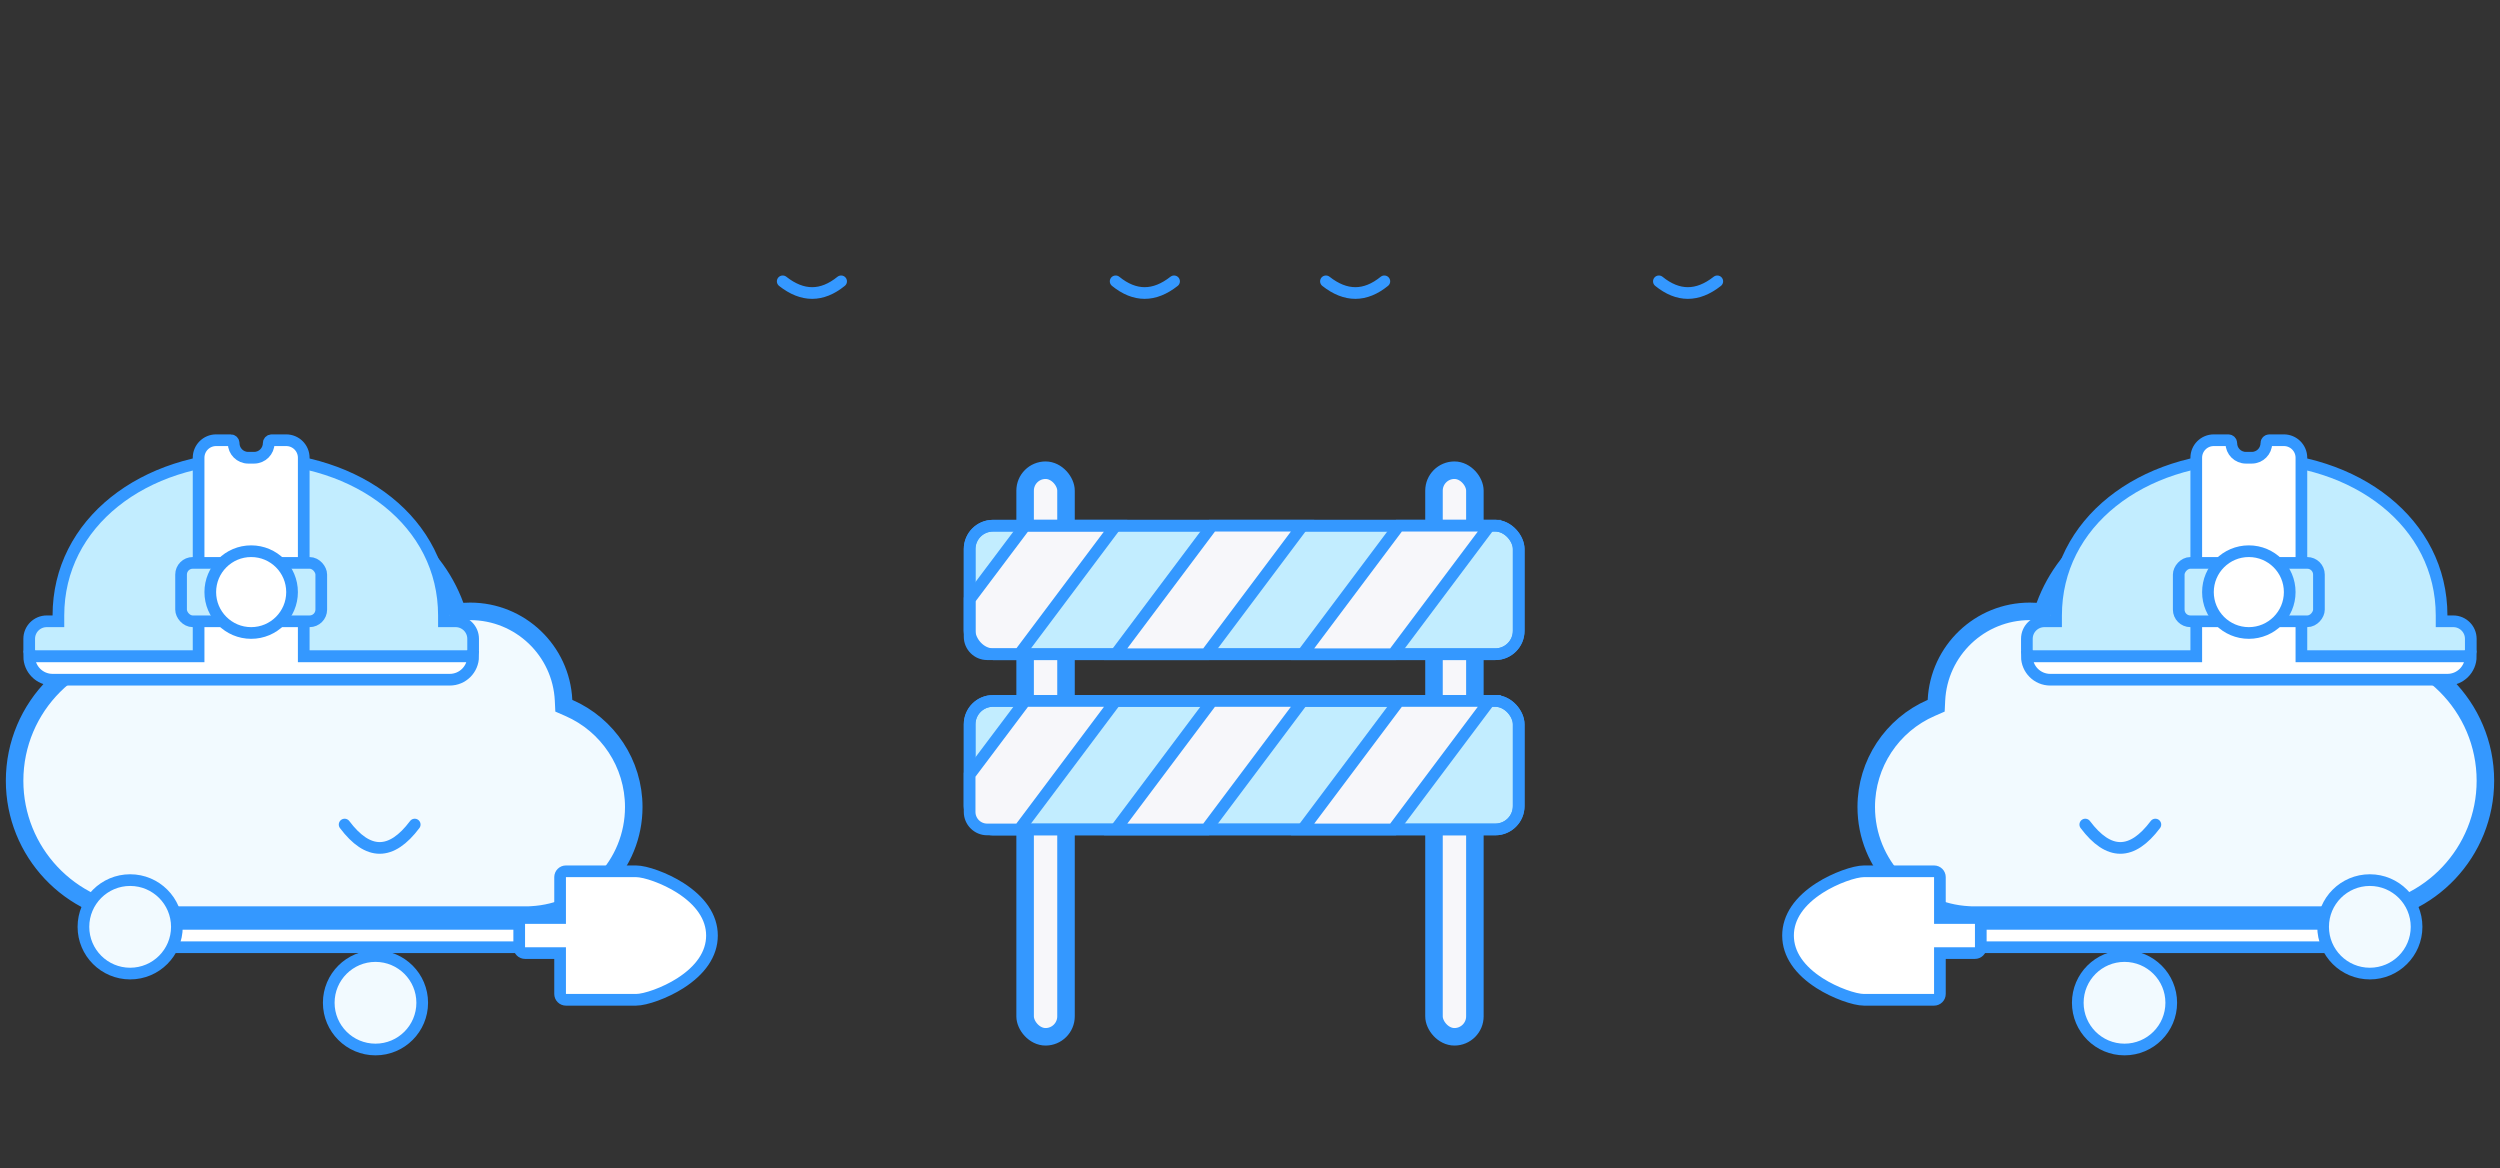 <svg viewBox="0 0 428 200" version="1.1" xmlns="http://www.w3.org/2000/svg" xmlns:xlink="http://www.w3.org/1999/xlink" id="el_XCOh5EtRq"><rect x="0" y="0" width="428" height="200" fill="#333333" stroke="none"/><style>@-webkit-keyframes kf_el_N9G30LpAiVS_an_LyGhxsYTc{0%{-webkit-transform: translate(1px, 1px) translate(-1px, -1px) translate(0px, 0px);transform: translate(1px, 1px) translate(-1px, -1px) translate(0px, 0px);}17.65%{-webkit-transform: translate(1px, 1px) translate(-1px, -1px) translate(5px, 5px);transform: translate(1px, 1px) translate(-1px, -1px) translate(5px, 5px);}35.29%{-webkit-transform: translate(1px, 1px) translate(-1px, -1px) translate(0px, 0px);transform: translate(1px, 1px) translate(-1px, -1px) translate(0px, 0px);}52.94%{-webkit-transform: translate(1px, 1px) translate(-1px, -1px) translate(5px, 5px);transform: translate(1px, 1px) translate(-1px, -1px) translate(5px, 5px);}70.59%{-webkit-transform: translate(1px, 1px) translate(-1px, -1px) translate(0px, 0px);transform: translate(1px, 1px) translate(-1px, -1px) translate(0px, 0px);}88.24%{-webkit-transform: translate(1px, 1px) translate(-1px, -1px) translate(5px, 5px);transform: translate(1px, 1px) translate(-1px, -1px) translate(5px, 5px);}100%{-webkit-transform: translate(1px, 1px) translate(-1px, -1px) translate(0px, 0px);transform: translate(1px, 1px) translate(-1px, -1px) translate(0px, 0px);}}@keyframes kf_el_N9G30LpAiVS_an_LyGhxsYTc{0%{-webkit-transform: translate(1px, 1px) translate(-1px, -1px) translate(0px, 0px);transform: translate(1px, 1px) translate(-1px, -1px) translate(0px, 0px);}17.65%{-webkit-transform: translate(1px, 1px) translate(-1px, -1px) translate(5px, 5px);transform: translate(1px, 1px) translate(-1px, -1px) translate(5px, 5px);}35.29%{-webkit-transform: translate(1px, 1px) translate(-1px, -1px) translate(0px, 0px);transform: translate(1px, 1px) translate(-1px, -1px) translate(0px, 0px);}52.94%{-webkit-transform: translate(1px, 1px) translate(-1px, -1px) translate(5px, 5px);transform: translate(1px, 1px) translate(-1px, -1px) translate(5px, 5px);}70.59%{-webkit-transform: translate(1px, 1px) translate(-1px, -1px) translate(0px, 0px);transform: translate(1px, 1px) translate(-1px, -1px) translate(0px, 0px);}88.24%{-webkit-transform: translate(1px, 1px) translate(-1px, -1px) translate(5px, 5px);transform: translate(1px, 1px) translate(-1px, -1px) translate(5px, 5px);}100%{-webkit-transform: translate(1px, 1px) translate(-1px, -1px) translate(0px, 0px);transform: translate(1px, 1px) translate(-1px, -1px) translate(0px, 0px);}}@-webkit-keyframes kf_el_ctRMXgZXPgq_an_Vkvoyp-8U{0%{-webkit-transform: translate(1.5px, 1.5px) translate(-1.5px, -1.5px) translate(0px, 0px);transform: translate(1.5px, 1.5px) translate(-1.5px, -1.5px) translate(0px, 0px);}17.65%{-webkit-transform: translate(1.5px, 1.5px) translate(-1.5px, -1.5px) translate(5px, 5px);transform: translate(1.5px, 1.5px) translate(-1.5px, -1.5px) translate(5px, 5px);}35.29%{-webkit-transform: translate(1.5px, 1.5px) translate(-1.5px, -1.5px) translate(0px, 0px);transform: translate(1.5px, 1.5px) translate(-1.5px, -1.5px) translate(0px, 0px);}52.94%{-webkit-transform: translate(1.5px, 1.5px) translate(-1.5px, -1.5px) translate(5px, 5px);transform: translate(1.5px, 1.5px) translate(-1.5px, -1.5px) translate(5px, 5px);}70.59%{-webkit-transform: translate(1.5px, 1.5px) translate(-1.5px, -1.5px) translate(0px, 0px);transform: translate(1.5px, 1.5px) translate(-1.5px, -1.5px) translate(0px, 0px);}88.24%{-webkit-transform: translate(1.5px, 1.5px) translate(-1.5px, -1.5px) translate(5px, 5px);transform: translate(1.5px, 1.5px) translate(-1.5px, -1.5px) translate(5px, 5px);}100%{-webkit-transform: translate(1.5px, 1.5px) translate(-1.5px, -1.5px) translate(0px, 0px);transform: translate(1.5px, 1.5px) translate(-1.5px, -1.5px) translate(0px, 0px);}}@keyframes kf_el_ctRMXgZXPgq_an_Vkvoyp-8U{0%{-webkit-transform: translate(1.5px, 1.5px) translate(-1.5px, -1.5px) translate(0px, 0px);transform: translate(1.5px, 1.5px) translate(-1.5px, -1.5px) translate(0px, 0px);}17.65%{-webkit-transform: translate(1.5px, 1.5px) translate(-1.5px, -1.5px) translate(5px, 5px);transform: translate(1.5px, 1.5px) translate(-1.5px, -1.5px) translate(5px, 5px);}35.29%{-webkit-transform: translate(1.5px, 1.5px) translate(-1.5px, -1.5px) translate(0px, 0px);transform: translate(1.5px, 1.5px) translate(-1.5px, -1.5px) translate(0px, 0px);}52.94%{-webkit-transform: translate(1.5px, 1.5px) translate(-1.5px, -1.5px) translate(5px, 5px);transform: translate(1.5px, 1.5px) translate(-1.5px, -1.5px) translate(5px, 5px);}70.59%{-webkit-transform: translate(1.5px, 1.5px) translate(-1.5px, -1.5px) translate(0px, 0px);transform: translate(1.5px, 1.5px) translate(-1.5px, -1.5px) translate(0px, 0px);}88.24%{-webkit-transform: translate(1.5px, 1.5px) translate(-1.5px, -1.5px) translate(5px, 5px);transform: translate(1.5px, 1.5px) translate(-1.5px, -1.5px) translate(5px, 5px);}100%{-webkit-transform: translate(1.5px, 1.5px) translate(-1.5px, -1.5px) translate(0px, 0px);transform: translate(1.5px, 1.5px) translate(-1.5px, -1.5px) translate(0px, 0px);}}@-webkit-keyframes kf_el_qwEgH7AhAs1_an_hovSPG7be{0%{-webkit-transform: translate(0px, 1.739px) translate(0px, -1.739px) translate(0px, 0px);transform: translate(0px, 1.739px) translate(0px, -1.739px) translate(0px, 0px);}17.65%{-webkit-transform: translate(0px, 1.739px) translate(0px, -1.739px) translate(5px, 5px);transform: translate(0px, 1.739px) translate(0px, -1.739px) translate(5px, 5px);}70.59%{-webkit-transform: translate(0px, 1.739px) translate(0px, -1.739px) translate(0px, 0px);transform: translate(0px, 1.739px) translate(0px, -1.739px) translate(0px, 0px);}88.24%{-webkit-transform: translate(0px, 1.739px) translate(0px, -1.739px) translate(5px, 5px);transform: translate(0px, 1.739px) translate(0px, -1.739px) translate(5px, 5px);}100%{-webkit-transform: translate(0px, 1.739px) translate(0px, -1.739px) translate(0px, 0px);transform: translate(0px, 1.739px) translate(0px, -1.739px) translate(0px, 0px);}}@keyframes kf_el_qwEgH7AhAs1_an_hovSPG7be{0%{-webkit-transform: translate(0px, 1.739px) translate(0px, -1.739px) translate(0px, 0px);transform: translate(0px, 1.739px) translate(0px, -1.739px) translate(0px, 0px);}17.65%{-webkit-transform: translate(0px, 1.739px) translate(0px, -1.739px) translate(5px, 5px);transform: translate(0px, 1.739px) translate(0px, -1.739px) translate(5px, 5px);}70.59%{-webkit-transform: translate(0px, 1.739px) translate(0px, -1.739px) translate(0px, 0px);transform: translate(0px, 1.739px) translate(0px, -1.739px) translate(0px, 0px);}88.24%{-webkit-transform: translate(0px, 1.739px) translate(0px, -1.739px) translate(5px, 5px);transform: translate(0px, 1.739px) translate(0px, -1.739px) translate(5px, 5px);}100%{-webkit-transform: translate(0px, 1.739px) translate(0px, -1.739px) translate(0px, 0px);transform: translate(0px, 1.739px) translate(0px, -1.739px) translate(0px, 0px);}}@-webkit-keyframes kf_el_a8PxDZ0YhJK_an_xiZAktGBr{0%{-webkit-transform: translate(1px, 1px) translate(-1px, -1px) translate(0px, 0px);transform: translate(1px, 1px) translate(-1px, -1px) translate(0px, 0px);}17.65%{-webkit-transform: translate(1px, 1px) translate(-1px, -1px) translate(5px, 5px);transform: translate(1px, 1px) translate(-1px, -1px) translate(5px, 5px);}35.29%{-webkit-transform: translate(1px, 1px) translate(-1px, -1px) translate(0px, 0px);transform: translate(1px, 1px) translate(-1px, -1px) translate(0px, 0px);}52.94%{-webkit-transform: translate(1px, 1px) translate(-1px, -1px) translate(5px, 5px);transform: translate(1px, 1px) translate(-1px, -1px) translate(5px, 5px);}70.59%{-webkit-transform: translate(1px, 1px) translate(-1px, -1px) translate(0px, 0px);transform: translate(1px, 1px) translate(-1px, -1px) translate(0px, 0px);}88.24%{-webkit-transform: translate(1px, 1px) translate(-1px, -1px) translate(5px, 5px);transform: translate(1px, 1px) translate(-1px, -1px) translate(5px, 5px);}100%{-webkit-transform: translate(1px, 1px) translate(-1px, -1px) translate(0px, 0px);transform: translate(1px, 1px) translate(-1px, -1px) translate(0px, 0px);}}@keyframes kf_el_a8PxDZ0YhJK_an_xiZAktGBr{0%{-webkit-transform: translate(1px, 1px) translate(-1px, -1px) translate(0px, 0px);transform: translate(1px, 1px) translate(-1px, -1px) translate(0px, 0px);}17.65%{-webkit-transform: translate(1px, 1px) translate(-1px, -1px) translate(5px, 5px);transform: translate(1px, 1px) translate(-1px, -1px) translate(5px, 5px);}35.29%{-webkit-transform: translate(1px, 1px) translate(-1px, -1px) translate(0px, 0px);transform: translate(1px, 1px) translate(-1px, -1px) translate(0px, 0px);}52.94%{-webkit-transform: translate(1px, 1px) translate(-1px, -1px) translate(5px, 5px);transform: translate(1px, 1px) translate(-1px, -1px) translate(5px, 5px);}70.59%{-webkit-transform: translate(1px, 1px) translate(-1px, -1px) translate(0px, 0px);transform: translate(1px, 1px) translate(-1px, -1px) translate(0px, 0px);}88.24%{-webkit-transform: translate(1px, 1px) translate(-1px, -1px) translate(5px, 5px);transform: translate(1px, 1px) translate(-1px, -1px) translate(5px, 5px);}100%{-webkit-transform: translate(1px, 1px) translate(-1px, -1px) translate(0px, 0px);transform: translate(1px, 1px) translate(-1px, -1px) translate(0px, 0px);}}@-webkit-keyframes kf_el_bI0IyD-rHQ_an_Ymzy_Z_c_{0%{-webkit-transform: translate(1.5px, 1.5px) translate(-1.5px, -1.5px) translate(0px, 0px);transform: translate(1.5px, 1.5px) translate(-1.5px, -1.5px) translate(0px, 0px);}17.65%{-webkit-transform: translate(1.5px, 1.5px) translate(-1.5px, -1.5px) translate(5px, 5px);transform: translate(1.5px, 1.5px) translate(-1.5px, -1.5px) translate(5px, 5px);}35.29%{-webkit-transform: translate(1.5px, 1.5px) translate(-1.5px, -1.5px) translate(0px, 0px);transform: translate(1.5px, 1.5px) translate(-1.5px, -1.5px) translate(0px, 0px);}52.94%{-webkit-transform: translate(1.5px, 1.5px) translate(-1.5px, -1.5px) translate(5px, 5px);transform: translate(1.5px, 1.5px) translate(-1.5px, -1.5px) translate(5px, 5px);}70.59%{-webkit-transform: translate(1.5px, 1.5px) translate(-1.5px, -1.5px) translate(0px, 0px);transform: translate(1.5px, 1.5px) translate(-1.5px, -1.5px) translate(0px, 0px);}88.24%{-webkit-transform: translate(1.5px, 1.5px) translate(-1.5px, -1.5px) translate(5px, 5px);transform: translate(1.5px, 1.5px) translate(-1.5px, -1.5px) translate(5px, 5px);}100%{-webkit-transform: translate(1.5px, 1.5px) translate(-1.5px, -1.5px) translate(0px, 0px);transform: translate(1.5px, 1.5px) translate(-1.5px, -1.5px) translate(0px, 0px);}}@keyframes kf_el_bI0IyD-rHQ_an_Ymzy_Z_c_{0%{-webkit-transform: translate(1.5px, 1.5px) translate(-1.5px, -1.5px) translate(0px, 0px);transform: translate(1.5px, 1.5px) translate(-1.5px, -1.5px) translate(0px, 0px);}17.65%{-webkit-transform: translate(1.5px, 1.5px) translate(-1.5px, -1.5px) translate(5px, 5px);transform: translate(1.5px, 1.5px) translate(-1.5px, -1.5px) translate(5px, 5px);}35.29%{-webkit-transform: translate(1.5px, 1.5px) translate(-1.5px, -1.5px) translate(0px, 0px);transform: translate(1.5px, 1.5px) translate(-1.5px, -1.5px) translate(0px, 0px);}52.94%{-webkit-transform: translate(1.5px, 1.5px) translate(-1.5px, -1.5px) translate(5px, 5px);transform: translate(1.5px, 1.5px) translate(-1.5px, -1.5px) translate(5px, 5px);}70.59%{-webkit-transform: translate(1.5px, 1.5px) translate(-1.5px, -1.5px) translate(0px, 0px);transform: translate(1.5px, 1.5px) translate(-1.5px, -1.5px) translate(0px, 0px);}88.24%{-webkit-transform: translate(1.5px, 1.5px) translate(-1.5px, -1.5px) translate(5px, 5px);transform: translate(1.5px, 1.5px) translate(-1.5px, -1.5px) translate(5px, 5px);}100%{-webkit-transform: translate(1.5px, 1.5px) translate(-1.5px, -1.5px) translate(0px, 0px);transform: translate(1.5px, 1.5px) translate(-1.5px, -1.5px) translate(0px, 0px);}}@-webkit-keyframes kf_el_qwEgH7AhAs1_an_Lkcsot_GH8{0%{-webkit-transform: translate(0px, 1.739px) rotate(0deg) translate(0px, -1.739px);transform: translate(0px, 1.739px) rotate(0deg) translate(0px, -1.739px);}27.45%{-webkit-transform: translate(0px, 1.739px) rotate(0deg) translate(0px, -1.739px);transform: translate(0px, 1.739px) rotate(0deg) translate(0px, -1.739px);}29.41%{-webkit-transform: translate(0px, 1.739px) rotate(-10deg) translate(0px, -1.739px);transform: translate(0px, 1.739px) rotate(-10deg) translate(0px, -1.739px);}31.37%{-webkit-transform: translate(0px, 1.739px) rotate(-15deg) translate(0px, -1.739px);transform: translate(0px, 1.739px) rotate(-15deg) translate(0px, -1.739px);}33.33%{-webkit-transform: translate(0px, 1.739px) rotate(-20deg) translate(0px, -1.739px);transform: translate(0px, 1.739px) rotate(-20deg) translate(0px, -1.739px);}35.29%{-webkit-transform: translate(0px, 1.739px) rotate(-15deg) translate(0px, -1.739px);transform: translate(0px, 1.739px) rotate(-15deg) translate(0px, -1.739px);}37.25%{-webkit-transform: translate(0px, 1.739px) rotate(-10deg) translate(0px, -1.739px);transform: translate(0px, 1.739px) rotate(-10deg) translate(0px, -1.739px);}39.22%{-webkit-transform: translate(0px, 1.739px) rotate(0deg) translate(0px, -1.739px);transform: translate(0px, 1.739px) rotate(0deg) translate(0px, -1.739px);}45.10%{-webkit-transform: translate(0px, 1.739px) rotate(0deg) translate(0px, -1.739px);transform: translate(0px, 1.739px) rotate(0deg) translate(0px, -1.739px);}47.06%{-webkit-transform: translate(0px, 1.739px) rotate(-10deg) translate(0px, -1.739px);transform: translate(0px, 1.739px) rotate(-10deg) translate(0px, -1.739px);}49.02%{-webkit-transform: translate(0px, 1.739px) rotate(-15deg) translate(0px, -1.739px);transform: translate(0px, 1.739px) rotate(-15deg) translate(0px, -1.739px);}50.98%{-webkit-transform: translate(0px, 1.739px) rotate(-20deg) translate(0px, -1.739px);transform: translate(0px, 1.739px) rotate(-20deg) translate(0px, -1.739px);}52.94%{-webkit-transform: translate(0px, 1.739px) rotate(-15deg) translate(0px, -1.739px);transform: translate(0px, 1.739px) rotate(-15deg) translate(0px, -1.739px);}54.90%{-webkit-transform: translate(0px, 1.739px) rotate(-10deg) translate(0px, -1.739px);transform: translate(0px, 1.739px) rotate(-10deg) translate(0px, -1.739px);}56.86%{-webkit-transform: translate(0px, 1.739px) rotate(0deg) translate(0px, -1.739px);transform: translate(0px, 1.739px) rotate(0deg) translate(0px, -1.739px);}100%{-webkit-transform: translate(0px, 1.739px) rotate(0deg) translate(0px, -1.739px);transform: translate(0px, 1.739px) rotate(0deg) translate(0px, -1.739px);}}@keyframes kf_el_qwEgH7AhAs1_an_Lkcsot_GH8{0%{-webkit-transform: translate(0px, 1.739px) rotate(0deg) translate(0px, -1.739px);transform: translate(0px, 1.739px) rotate(0deg) translate(0px, -1.739px);}27.45%{-webkit-transform: translate(0px, 1.739px) rotate(0deg) translate(0px, -1.739px);transform: translate(0px, 1.739px) rotate(0deg) translate(0px, -1.739px);}29.41%{-webkit-transform: translate(0px, 1.739px) rotate(-10deg) translate(0px, -1.739px);transform: translate(0px, 1.739px) rotate(-10deg) translate(0px, -1.739px);}31.37%{-webkit-transform: translate(0px, 1.739px) rotate(-15deg) translate(0px, -1.739px);transform: translate(0px, 1.739px) rotate(-15deg) translate(0px, -1.739px);}33.33%{-webkit-transform: translate(0px, 1.739px) rotate(-20deg) translate(0px, -1.739px);transform: translate(0px, 1.739px) rotate(-20deg) translate(0px, -1.739px);}35.29%{-webkit-transform: translate(0px, 1.739px) rotate(-15deg) translate(0px, -1.739px);transform: translate(0px, 1.739px) rotate(-15deg) translate(0px, -1.739px);}37.25%{-webkit-transform: translate(0px, 1.739px) rotate(-10deg) translate(0px, -1.739px);transform: translate(0px, 1.739px) rotate(-10deg) translate(0px, -1.739px);}39.22%{-webkit-transform: translate(0px, 1.739px) rotate(0deg) translate(0px, -1.739px);transform: translate(0px, 1.739px) rotate(0deg) translate(0px, -1.739px);}45.10%{-webkit-transform: translate(0px, 1.739px) rotate(0deg) translate(0px, -1.739px);transform: translate(0px, 1.739px) rotate(0deg) translate(0px, -1.739px);}47.06%{-webkit-transform: translate(0px, 1.739px) rotate(-10deg) translate(0px, -1.739px);transform: translate(0px, 1.739px) rotate(-10deg) translate(0px, -1.739px);}49.02%{-webkit-transform: translate(0px, 1.739px) rotate(-15deg) translate(0px, -1.739px);transform: translate(0px, 1.739px) rotate(-15deg) translate(0px, -1.739px);}50.98%{-webkit-transform: translate(0px, 1.739px) rotate(-20deg) translate(0px, -1.739px);transform: translate(0px, 1.739px) rotate(-20deg) translate(0px, -1.739px);}52.94%{-webkit-transform: translate(0px, 1.739px) rotate(-15deg) translate(0px, -1.739px);transform: translate(0px, 1.739px) rotate(-15deg) translate(0px, -1.739px);}54.90%{-webkit-transform: translate(0px, 1.739px) rotate(-10deg) translate(0px, -1.739px);transform: translate(0px, 1.739px) rotate(-10deg) translate(0px, -1.739px);}56.86%{-webkit-transform: translate(0px, 1.739px) rotate(0deg) translate(0px, -1.739px);transform: translate(0px, 1.739px) rotate(0deg) translate(0px, -1.739px);}100%{-webkit-transform: translate(0px, 1.739px) rotate(0deg) translate(0px, -1.739px);transform: translate(0px, 1.739px) rotate(0deg) translate(0px, -1.739px);}}@-webkit-keyframes kf_el_--ffVGfgt__an_zG-cs_nmRx{0%{-webkit-transform: translate(0px, 1.739px) rotate(0deg) translate(0px, -1.739px);transform: translate(0px, 1.739px) rotate(0deg) translate(0px, -1.739px);}1.96%{-webkit-transform: translate(0px, 1.739px) rotate(-10deg) translate(0px, -1.739px);transform: translate(0px, 1.739px) rotate(-10deg) translate(0px, -1.739px);}3.92%{-webkit-transform: translate(0px, 1.739px) rotate(-15deg) translate(0px, -1.739px);transform: translate(0px, 1.739px) rotate(-15deg) translate(0px, -1.739px);}5.88%{-webkit-transform: translate(0px, 1.739px) rotate(-20deg) translate(0px, -1.739px);transform: translate(0px, 1.739px) rotate(-20deg) translate(0px, -1.739px);}7.84%{-webkit-transform: translate(0px, 1.739px) rotate(-15deg) translate(0px, -1.739px);transform: translate(0px, 1.739px) rotate(-15deg) translate(0px, -1.739px);}9.80%{-webkit-transform: translate(0px, 1.739px) rotate(-10deg) translate(0px, -1.739px);transform: translate(0px, 1.739px) rotate(-10deg) translate(0px, -1.739px);}11.76%{-webkit-transform: translate(0px, 1.739px) rotate(0deg) translate(0px, -1.739px);transform: translate(0px, 1.739px) rotate(0deg) translate(0px, -1.739px);}17.65%{-webkit-transform: translate(0px, 1.739px) rotate(0deg) translate(0px, -1.739px);transform: translate(0px, 1.739px) rotate(0deg) translate(0px, -1.739px);}70.59%{-webkit-transform: translate(0px, 1.739px) rotate(0deg) translate(0px, -1.739px);transform: translate(0px, 1.739px) rotate(0deg) translate(0px, -1.739px);}72.55%{-webkit-transform: translate(0px, 1.739px) rotate(-10deg) translate(0px, -1.739px);transform: translate(0px, 1.739px) rotate(-10deg) translate(0px, -1.739px);}74.51%{-webkit-transform: translate(0px, 1.739px) rotate(-15deg) translate(0px, -1.739px);transform: translate(0px, 1.739px) rotate(-15deg) translate(0px, -1.739px);}76.47%{-webkit-transform: translate(0px, 1.739px) rotate(-20deg) translate(0px, -1.739px);transform: translate(0px, 1.739px) rotate(-20deg) translate(0px, -1.739px);}78.43%{-webkit-transform: translate(0px, 1.739px) rotate(-15deg) translate(0px, -1.739px);transform: translate(0px, 1.739px) rotate(-15deg) translate(0px, -1.739px);}80.39%{-webkit-transform: translate(0px, 1.739px) rotate(-10deg) translate(0px, -1.739px);transform: translate(0px, 1.739px) rotate(-10deg) translate(0px, -1.739px);}82.35%{-webkit-transform: translate(0px, 1.739px) rotate(0deg) translate(0px, -1.739px);transform: translate(0px, 1.739px) rotate(0deg) translate(0px, -1.739px);}100%{-webkit-transform: translate(0px, 1.739px) rotate(0deg) translate(0px, -1.739px);transform: translate(0px, 1.739px) rotate(0deg) translate(0px, -1.739px);}}@keyframes kf_el_--ffVGfgt__an_zG-cs_nmRx{0%{-webkit-transform: translate(0px, 1.739px) rotate(0deg) translate(0px, -1.739px);transform: translate(0px, 1.739px) rotate(0deg) translate(0px, -1.739px);}1.96%{-webkit-transform: translate(0px, 1.739px) rotate(-10deg) translate(0px, -1.739px);transform: translate(0px, 1.739px) rotate(-10deg) translate(0px, -1.739px);}3.92%{-webkit-transform: translate(0px, 1.739px) rotate(-15deg) translate(0px, -1.739px);transform: translate(0px, 1.739px) rotate(-15deg) translate(0px, -1.739px);}5.88%{-webkit-transform: translate(0px, 1.739px) rotate(-20deg) translate(0px, -1.739px);transform: translate(0px, 1.739px) rotate(-20deg) translate(0px, -1.739px);}7.84%{-webkit-transform: translate(0px, 1.739px) rotate(-15deg) translate(0px, -1.739px);transform: translate(0px, 1.739px) rotate(-15deg) translate(0px, -1.739px);}9.80%{-webkit-transform: translate(0px, 1.739px) rotate(-10deg) translate(0px, -1.739px);transform: translate(0px, 1.739px) rotate(-10deg) translate(0px, -1.739px);}11.76%{-webkit-transform: translate(0px, 1.739px) rotate(0deg) translate(0px, -1.739px);transform: translate(0px, 1.739px) rotate(0deg) translate(0px, -1.739px);}17.65%{-webkit-transform: translate(0px, 1.739px) rotate(0deg) translate(0px, -1.739px);transform: translate(0px, 1.739px) rotate(0deg) translate(0px, -1.739px);}70.59%{-webkit-transform: translate(0px, 1.739px) rotate(0deg) translate(0px, -1.739px);transform: translate(0px, 1.739px) rotate(0deg) translate(0px, -1.739px);}72.55%{-webkit-transform: translate(0px, 1.739px) rotate(-10deg) translate(0px, -1.739px);transform: translate(0px, 1.739px) rotate(-10deg) translate(0px, -1.739px);}74.51%{-webkit-transform: translate(0px, 1.739px) rotate(-15deg) translate(0px, -1.739px);transform: translate(0px, 1.739px) rotate(-15deg) translate(0px, -1.739px);}76.47%{-webkit-transform: translate(0px, 1.739px) rotate(-20deg) translate(0px, -1.739px);transform: translate(0px, 1.739px) rotate(-20deg) translate(0px, -1.739px);}78.43%{-webkit-transform: translate(0px, 1.739px) rotate(-15deg) translate(0px, -1.739px);transform: translate(0px, 1.739px) rotate(-15deg) translate(0px, -1.739px);}80.39%{-webkit-transform: translate(0px, 1.739px) rotate(-10deg) translate(0px, -1.739px);transform: translate(0px, 1.739px) rotate(-10deg) translate(0px, -1.739px);}82.35%{-webkit-transform: translate(0px, 1.739px) rotate(0deg) translate(0px, -1.739px);transform: translate(0px, 1.739px) rotate(0deg) translate(0px, -1.739px);}100%{-webkit-transform: translate(0px, 1.739px) rotate(0deg) translate(0px, -1.739px);transform: translate(0px, 1.739px) rotate(0deg) translate(0px, -1.739px);}}@-webkit-keyframes kf_el_--ffVGfgt__an_xFEBtC-Fh{0%{-webkit-transform: translate(0px, 1.739px) translate(0px, -1.739px) translate(0px, 0px);transform: translate(0px, 1.739px) translate(0px, -1.739px) translate(0px, 0px);}1.96%{-webkit-transform: translate(0px, 1.739px) translate(0px, -1.739px) translate(0px, 0px);transform: translate(0px, 1.739px) translate(0px, -1.739px) translate(0px, 0px);}3.92%{-webkit-transform: translate(0px, 1.739px) translate(0px, -1.739px) translate(0px, 0px);transform: translate(0px, 1.739px) translate(0px, -1.739px) translate(0px, 0px);}5.88%{-webkit-transform: translate(0px, 1.739px) translate(0px, -1.739px) translate(0px, 0px);transform: translate(0px, 1.739px) translate(0px, -1.739px) translate(0px, 0px);}7.84%{-webkit-transform: translate(0px, 1.739px) translate(0px, -1.739px) translate(0px, 0px);transform: translate(0px, 1.739px) translate(0px, -1.739px) translate(0px, 0px);}9.80%{-webkit-transform: translate(0px, 1.739px) translate(0px, -1.739px) translate(0px, 0px);transform: translate(0px, 1.739px) translate(0px, -1.739px) translate(0px, 0px);}17.65%{-webkit-transform: translate(0px, 1.739px) translate(0px, -1.739px) translate(5px, 5px);transform: translate(0px, 1.739px) translate(0px, -1.739px) translate(5px, 5px);}35.29%{-webkit-transform: translate(0px, 1.739px) translate(0px, -1.739px) translate(0px, 0px);transform: translate(0px, 1.739px) translate(0px, -1.739px) translate(0px, 0px);}52.94%{-webkit-transform: translate(0px, 1.739px) translate(0px, -1.739px) translate(5px, 5px);transform: translate(0px, 1.739px) translate(0px, -1.739px) translate(5px, 5px);}70.59%{-webkit-transform: translate(0px, 1.739px) translate(0px, -1.739px) translate(0px, 0px);transform: translate(0px, 1.739px) translate(0px, -1.739px) translate(0px, 0px);}72.55%{-webkit-transform: translate(0px, 1.739px) translate(0px, -1.739px) translate(0px, 0px);transform: translate(0px, 1.739px) translate(0px, -1.739px) translate(0px, 0px);}74.51%{-webkit-transform: translate(0px, 1.739px) translate(0px, -1.739px) translate(0px, 0px);transform: translate(0px, 1.739px) translate(0px, -1.739px) translate(0px, 0px);}76.47%{-webkit-transform: translate(0px, 1.739px) translate(0px, -1.739px) translate(0px, 0px);transform: translate(0px, 1.739px) translate(0px, -1.739px) translate(0px, 0px);}78.43%{-webkit-transform: translate(0px, 1.739px) translate(0px, -1.739px) translate(0px, 0px);transform: translate(0px, 1.739px) translate(0px, -1.739px) translate(0px, 0px);}80.39%{-webkit-transform: translate(0px, 1.739px) translate(0px, -1.739px) translate(0px, 0px);transform: translate(0px, 1.739px) translate(0px, -1.739px) translate(0px, 0px);}82.35%{-webkit-transform: translate(0px, 1.739px) translate(0px, -1.739px) translate(0px, 0px);transform: translate(0px, 1.739px) translate(0px, -1.739px) translate(0px, 0px);}88.24%{-webkit-transform: translate(0px, 1.739px) translate(0px, -1.739px) translate(2px, 2px);transform: translate(0px, 1.739px) translate(0px, -1.739px) translate(2px, 2px);}100%{-webkit-transform: translate(0px, 1.739px) translate(0px, -1.739px) translate(0px, 0px);transform: translate(0px, 1.739px) translate(0px, -1.739px) translate(0px, 0px);}}@keyframes kf_el_--ffVGfgt__an_xFEBtC-Fh{0%{-webkit-transform: translate(0px, 1.739px) translate(0px, -1.739px) translate(0px, 0px);transform: translate(0px, 1.739px) translate(0px, -1.739px) translate(0px, 0px);}1.96%{-webkit-transform: translate(0px, 1.739px) translate(0px, -1.739px) translate(0px, 0px);transform: translate(0px, 1.739px) translate(0px, -1.739px) translate(0px, 0px);}3.92%{-webkit-transform: translate(0px, 1.739px) translate(0px, -1.739px) translate(0px, 0px);transform: translate(0px, 1.739px) translate(0px, -1.739px) translate(0px, 0px);}5.88%{-webkit-transform: translate(0px, 1.739px) translate(0px, -1.739px) translate(0px, 0px);transform: translate(0px, 1.739px) translate(0px, -1.739px) translate(0px, 0px);}7.84%{-webkit-transform: translate(0px, 1.739px) translate(0px, -1.739px) translate(0px, 0px);transform: translate(0px, 1.739px) translate(0px, -1.739px) translate(0px, 0px);}9.80%{-webkit-transform: translate(0px, 1.739px) translate(0px, -1.739px) translate(0px, 0px);transform: translate(0px, 1.739px) translate(0px, -1.739px) translate(0px, 0px);}17.65%{-webkit-transform: translate(0px, 1.739px) translate(0px, -1.739px) translate(5px, 5px);transform: translate(0px, 1.739px) translate(0px, -1.739px) translate(5px, 5px);}35.29%{-webkit-transform: translate(0px, 1.739px) translate(0px, -1.739px) translate(0px, 0px);transform: translate(0px, 1.739px) translate(0px, -1.739px) translate(0px, 0px);}52.94%{-webkit-transform: translate(0px, 1.739px) translate(0px, -1.739px) translate(5px, 5px);transform: translate(0px, 1.739px) translate(0px, -1.739px) translate(5px, 5px);}70.59%{-webkit-transform: translate(0px, 1.739px) translate(0px, -1.739px) translate(0px, 0px);transform: translate(0px, 1.739px) translate(0px, -1.739px) translate(0px, 0px);}72.55%{-webkit-transform: translate(0px, 1.739px) translate(0px, -1.739px) translate(0px, 0px);transform: translate(0px, 1.739px) translate(0px, -1.739px) translate(0px, 0px);}74.51%{-webkit-transform: translate(0px, 1.739px) translate(0px, -1.739px) translate(0px, 0px);transform: translate(0px, 1.739px) translate(0px, -1.739px) translate(0px, 0px);}76.47%{-webkit-transform: translate(0px, 1.739px) translate(0px, -1.739px) translate(0px, 0px);transform: translate(0px, 1.739px) translate(0px, -1.739px) translate(0px, 0px);}78.43%{-webkit-transform: translate(0px, 1.739px) translate(0px, -1.739px) translate(0px, 0px);transform: translate(0px, 1.739px) translate(0px, -1.739px) translate(0px, 0px);}80.39%{-webkit-transform: translate(0px, 1.739px) translate(0px, -1.739px) translate(0px, 0px);transform: translate(0px, 1.739px) translate(0px, -1.739px) translate(0px, 0px);}82.35%{-webkit-transform: translate(0px, 1.739px) translate(0px, -1.739px) translate(0px, 0px);transform: translate(0px, 1.739px) translate(0px, -1.739px) translate(0px, 0px);}88.24%{-webkit-transform: translate(0px, 1.739px) translate(0px, -1.739px) translate(2px, 2px);transform: translate(0px, 1.739px) translate(0px, -1.739px) translate(2px, 2px);}100%{-webkit-transform: translate(0px, 1.739px) translate(0px, -1.739px) translate(0px, 0px);transform: translate(0px, 1.739px) translate(0px, -1.739px) translate(0px, 0px);}}@-webkit-keyframes kf_el_cn0HKGFl9Yj_an_0_9CoZ5BS{0%{-webkit-transform: translate(562px, 357px) translate(-562px, -357px) translate(0px, 0px);transform: translate(562px, 357px) translate(-562px, -357px) translate(0px, 0px);}1.96%{-webkit-transform: translate(562px, 357px) translate(-562px, -357px) translate(10px, -15px);transform: translate(562px, 357px) translate(-562px, -357px) translate(10px, -15px);}3.92%{-webkit-transform: translate(562px, 357px) translate(-562px, -357px) translate(15px, -25px);transform: translate(562px, 357px) translate(-562px, -357px) translate(15px, -25px);}5.88%{-webkit-transform: translate(562px, 357px) translate(-562px, -357px) translate(20px, -40px);transform: translate(562px, 357px) translate(-562px, -357px) translate(20px, -40px);}7.84%{-webkit-transform: translate(562px, 357px) translate(-562px, -357px) translate(25px, -55px);transform: translate(562px, 357px) translate(-562px, -357px) translate(25px, -55px);}9.80%{-webkit-transform: translate(562px, 357px) translate(-562px, -357px) translate(30px, -70px);transform: translate(562px, 357px) translate(-562px, -357px) translate(30px, -70px);}11.76%{-webkit-transform: translate(562px, 357px) translate(-562px, -357px) translate(40px, -85px);transform: translate(562px, 357px) translate(-562px, -357px) translate(40px, -85px);}13.73%{-webkit-transform: translate(562px, 357px) translate(-562px, -357px) translate(55px, -95px);transform: translate(562px, 357px) translate(-562px, -357px) translate(55px, -95px);}15.69%{-webkit-transform: translate(562px, 357px) translate(-562px, -357px) translate(70px, -100px);transform: translate(562px, 357px) translate(-562px, -357px) translate(70px, -100px);}17.65%{-webkit-transform: translate(562px, 357px) translate(-562px, -357px) translate(85px, -102px);transform: translate(562px, 357px) translate(-562px, -357px) translate(85px, -102px);}19.61%{-webkit-transform: translate(562px, 357px) translate(-562px, -357px) translate(100px, -105px);transform: translate(562px, 357px) translate(-562px, -357px) translate(100px, -105px);}21.57%{-webkit-transform: translate(562px, 357px) translate(-562px, -357px) translate(115px, -102px);transform: translate(562px, 357px) translate(-562px, -357px) translate(115px, -102px);}23.53%{-webkit-transform: translate(562px, 357px) translate(-562px, -357px) translate(130px, -100px);transform: translate(562px, 357px) translate(-562px, -357px) translate(130px, -100px);}25.49%{-webkit-transform: translate(562px, 357px) translate(-562px, -357px) translate(145px, -95px);transform: translate(562px, 357px) translate(-562px, -357px) translate(145px, -95px);}27.45%{-webkit-transform: translate(562px, 357px) translate(-562px, -357px) translate(160px, -85px);transform: translate(562px, 357px) translate(-562px, -357px) translate(160px, -85px);}29.41%{-webkit-transform: translate(562px, 357px) translate(-562px, -357px) translate(170px, -70px);transform: translate(562px, 357px) translate(-562px, -357px) translate(170px, -70px);}31.37%{-webkit-transform: translate(562px, 357px) translate(-562px, -357px) translate(175px, -55px);transform: translate(562px, 357px) translate(-562px, -357px) translate(175px, -55px);}33.33%{-webkit-transform: translate(562px, 357px) translate(-562px, -357px) translate(180px, -35px);transform: translate(562px, 357px) translate(-562px, -357px) translate(180px, -35px);}35.29%{-webkit-transform: translate(562px, 357px) translate(-562px, -357px) translate(185px, -10px);transform: translate(562px, 357px) translate(-562px, -357px) translate(185px, -10px);}37.25%{-webkit-transform: translate(562px, 357px) translate(-562px, -357px) translate(195px, 5px);transform: translate(562px, 357px) translate(-562px, -357px) translate(195px, 5px);}39.22%{-webkit-transform: translate(562px, 357px) translate(-562px, -357px) translate(205px, 30px);transform: translate(562px, 357px) translate(-562px, -357px) translate(205px, 30px);}45.10%{-webkit-transform: translate(562px, 357px) translate(-562px, -357px) translate(205px, 30px);transform: translate(562px, 357px) translate(-562px, -357px) translate(205px, 30px);}47.06%{-webkit-transform: translate(562px, 357px) translate(-562px, -357px) translate(195px, 5px);transform: translate(562px, 357px) translate(-562px, -357px) translate(195px, 5px);}49.02%{-webkit-transform: translate(562px, 357px) translate(-562px, -357px) translate(185px, -10px);transform: translate(562px, 357px) translate(-562px, -357px) translate(185px, -10px);}50.98%{-webkit-transform: translate(562px, 357px) translate(-562px, -357px) translate(180px, -35px);transform: translate(562px, 357px) translate(-562px, -357px) translate(180px, -35px);}52.94%{-webkit-transform: translate(562px, 357px) translate(-562px, -357px) translate(175px, -55px);transform: translate(562px, 357px) translate(-562px, -357px) translate(175px, -55px);}54.90%{-webkit-transform: translate(562px, 357px) translate(-562px, -357px) translate(160px, -85px);transform: translate(562px, 357px) translate(-562px, -357px) translate(160px, -85px);}56.86%{-webkit-transform: translate(562px, 357px) translate(-562px, -357px) translate(145px, -95px);transform: translate(562px, 357px) translate(-562px, -357px) translate(145px, -95px);}58.82%{-webkit-transform: translate(562px, 357px) translate(-562px, -357px) translate(130px, -100px);transform: translate(562px, 357px) translate(-562px, -357px) translate(130px, -100px);}60.78%{-webkit-transform: translate(562px, 357px) translate(-562px, -357px) translate(115px, -102px);transform: translate(562px, 357px) translate(-562px, -357px) translate(115px, -102px);}62.75%{-webkit-transform: translate(562px, 357px) translate(-562px, -357px) translate(100px, -105px);transform: translate(562px, 357px) translate(-562px, -357px) translate(100px, -105px);}64.71%{-webkit-transform: translate(562px, 357px) translate(-562px, -357px) translate(85px, -102px);transform: translate(562px, 357px) translate(-562px, -357px) translate(85px, -102px);}66.67%{-webkit-transform: translate(562px, 357px) translate(-562px, -357px) translate(70px, -100px);transform: translate(562px, 357px) translate(-562px, -357px) translate(70px, -100px);}68.63%{-webkit-transform: translate(562px, 357px) translate(-562px, -357px) translate(55px, -95px);transform: translate(562px, 357px) translate(-562px, -357px) translate(55px, -95px);}70.59%{-webkit-transform: translate(562px, 357px) translate(-562px, -357px) translate(40px, -85px);transform: translate(562px, 357px) translate(-562px, -357px) translate(40px, -85px);}72.55%{-webkit-transform: translate(562px, 357px) translate(-562px, -357px) translate(30px, -70px);transform: translate(562px, 357px) translate(-562px, -357px) translate(30px, -70px);}74.51%{-webkit-transform: translate(562px, 357px) translate(-562px, -357px) translate(25px, -55px);transform: translate(562px, 357px) translate(-562px, -357px) translate(25px, -55px);}76.47%{-webkit-transform: translate(562px, 357px) translate(-562px, -357px) translate(20px, -40px);transform: translate(562px, 357px) translate(-562px, -357px) translate(20px, -40px);}78.43%{-webkit-transform: translate(562px, 357px) translate(-562px, -357px) translate(15px, -25px);transform: translate(562px, 357px) translate(-562px, -357px) translate(15px, -25px);}80.39%{-webkit-transform: translate(562px, 357px) translate(-562px, -357px) translate(10px, -15px);transform: translate(562px, 357px) translate(-562px, -357px) translate(10px, -15px);}82.35%{-webkit-transform: translate(562px, 357px) translate(-562px, -357px) translate(0px, 0px);transform: translate(562px, 357px) translate(-562px, -357px) translate(0px, 0px);}100%{-webkit-transform: translate(562px, 357px) translate(-562px, -357px) translate(0px, 0px);transform: translate(562px, 357px) translate(-562px, -357px) translate(0px, 0px);}}@keyframes kf_el_cn0HKGFl9Yj_an_0_9CoZ5BS{0%{-webkit-transform: translate(562px, 357px) translate(-562px, -357px) translate(0px, 0px);transform: translate(562px, 357px) translate(-562px, -357px) translate(0px, 0px);}1.96%{-webkit-transform: translate(562px, 357px) translate(-562px, -357px) translate(10px, -15px);transform: translate(562px, 357px) translate(-562px, -357px) translate(10px, -15px);}3.92%{-webkit-transform: translate(562px, 357px) translate(-562px, -357px) translate(15px, -25px);transform: translate(562px, 357px) translate(-562px, -357px) translate(15px, -25px);}5.88%{-webkit-transform: translate(562px, 357px) translate(-562px, -357px) translate(20px, -40px);transform: translate(562px, 357px) translate(-562px, -357px) translate(20px, -40px);}7.84%{-webkit-transform: translate(562px, 357px) translate(-562px, -357px) translate(25px, -55px);transform: translate(562px, 357px) translate(-562px, -357px) translate(25px, -55px);}9.80%{-webkit-transform: translate(562px, 357px) translate(-562px, -357px) translate(30px, -70px);transform: translate(562px, 357px) translate(-562px, -357px) translate(30px, -70px);}11.76%{-webkit-transform: translate(562px, 357px) translate(-562px, -357px) translate(40px, -85px);transform: translate(562px, 357px) translate(-562px, -357px) translate(40px, -85px);}13.73%{-webkit-transform: translate(562px, 357px) translate(-562px, -357px) translate(55px, -95px);transform: translate(562px, 357px) translate(-562px, -357px) translate(55px, -95px);}15.69%{-webkit-transform: translate(562px, 357px) translate(-562px, -357px) translate(70px, -100px);transform: translate(562px, 357px) translate(-562px, -357px) translate(70px, -100px);}17.65%{-webkit-transform: translate(562px, 357px) translate(-562px, -357px) translate(85px, -102px);transform: translate(562px, 357px) translate(-562px, -357px) translate(85px, -102px);}19.61%{-webkit-transform: translate(562px, 357px) translate(-562px, -357px) translate(100px, -105px);transform: translate(562px, 357px) translate(-562px, -357px) translate(100px, -105px);}21.57%{-webkit-transform: translate(562px, 357px) translate(-562px, -357px) translate(115px, -102px);transform: translate(562px, 357px) translate(-562px, -357px) translate(115px, -102px);}23.53%{-webkit-transform: translate(562px, 357px) translate(-562px, -357px) translate(130px, -100px);transform: translate(562px, 357px) translate(-562px, -357px) translate(130px, -100px);}25.49%{-webkit-transform: translate(562px, 357px) translate(-562px, -357px) translate(145px, -95px);transform: translate(562px, 357px) translate(-562px, -357px) translate(145px, -95px);}27.45%{-webkit-transform: translate(562px, 357px) translate(-562px, -357px) translate(160px, -85px);transform: translate(562px, 357px) translate(-562px, -357px) translate(160px, -85px);}29.41%{-webkit-transform: translate(562px, 357px) translate(-562px, -357px) translate(170px, -70px);transform: translate(562px, 357px) translate(-562px, -357px) translate(170px, -70px);}31.37%{-webkit-transform: translate(562px, 357px) translate(-562px, -357px) translate(175px, -55px);transform: translate(562px, 357px) translate(-562px, -357px) translate(175px, -55px);}33.33%{-webkit-transform: translate(562px, 357px) translate(-562px, -357px) translate(180px, -35px);transform: translate(562px, 357px) translate(-562px, -357px) translate(180px, -35px);}35.29%{-webkit-transform: translate(562px, 357px) translate(-562px, -357px) translate(185px, -10px);transform: translate(562px, 357px) translate(-562px, -357px) translate(185px, -10px);}37.25%{-webkit-transform: translate(562px, 357px) translate(-562px, -357px) translate(195px, 5px);transform: translate(562px, 357px) translate(-562px, -357px) translate(195px, 5px);}39.22%{-webkit-transform: translate(562px, 357px) translate(-562px, -357px) translate(205px, 30px);transform: translate(562px, 357px) translate(-562px, -357px) translate(205px, 30px);}45.10%{-webkit-transform: translate(562px, 357px) translate(-562px, -357px) translate(205px, 30px);transform: translate(562px, 357px) translate(-562px, -357px) translate(205px, 30px);}47.06%{-webkit-transform: translate(562px, 357px) translate(-562px, -357px) translate(195px, 5px);transform: translate(562px, 357px) translate(-562px, -357px) translate(195px, 5px);}49.02%{-webkit-transform: translate(562px, 357px) translate(-562px, -357px) translate(185px, -10px);transform: translate(562px, 357px) translate(-562px, -357px) translate(185px, -10px);}50.98%{-webkit-transform: translate(562px, 357px) translate(-562px, -357px) translate(180px, -35px);transform: translate(562px, 357px) translate(-562px, -357px) translate(180px, -35px);}52.94%{-webkit-transform: translate(562px, 357px) translate(-562px, -357px) translate(175px, -55px);transform: translate(562px, 357px) translate(-562px, -357px) translate(175px, -55px);}54.90%{-webkit-transform: translate(562px, 357px) translate(-562px, -357px) translate(160px, -85px);transform: translate(562px, 357px) translate(-562px, -357px) translate(160px, -85px);}56.86%{-webkit-transform: translate(562px, 357px) translate(-562px, -357px) translate(145px, -95px);transform: translate(562px, 357px) translate(-562px, -357px) translate(145px, -95px);}58.82%{-webkit-transform: translate(562px, 357px) translate(-562px, -357px) translate(130px, -100px);transform: translate(562px, 357px) translate(-562px, -357px) translate(130px, -100px);}60.78%{-webkit-transform: translate(562px, 357px) translate(-562px, -357px) translate(115px, -102px);transform: translate(562px, 357px) translate(-562px, -357px) translate(115px, -102px);}62.75%{-webkit-transform: translate(562px, 357px) translate(-562px, -357px) translate(100px, -105px);transform: translate(562px, 357px) translate(-562px, -357px) translate(100px, -105px);}64.71%{-webkit-transform: translate(562px, 357px) translate(-562px, -357px) translate(85px, -102px);transform: translate(562px, 357px) translate(-562px, -357px) translate(85px, -102px);}66.67%{-webkit-transform: translate(562px, 357px) translate(-562px, -357px) translate(70px, -100px);transform: translate(562px, 357px) translate(-562px, -357px) translate(70px, -100px);}68.63%{-webkit-transform: translate(562px, 357px) translate(-562px, -357px) translate(55px, -95px);transform: translate(562px, 357px) translate(-562px, -357px) translate(55px, -95px);}70.59%{-webkit-transform: translate(562px, 357px) translate(-562px, -357px) translate(40px, -85px);transform: translate(562px, 357px) translate(-562px, -357px) translate(40px, -85px);}72.55%{-webkit-transform: translate(562px, 357px) translate(-562px, -357px) translate(30px, -70px);transform: translate(562px, 357px) translate(-562px, -357px) translate(30px, -70px);}74.51%{-webkit-transform: translate(562px, 357px) translate(-562px, -357px) translate(25px, -55px);transform: translate(562px, 357px) translate(-562px, -357px) translate(25px, -55px);}76.47%{-webkit-transform: translate(562px, 357px) translate(-562px, -357px) translate(20px, -40px);transform: translate(562px, 357px) translate(-562px, -357px) translate(20px, -40px);}78.43%{-webkit-transform: translate(562px, 357px) translate(-562px, -357px) translate(15px, -25px);transform: translate(562px, 357px) translate(-562px, -357px) translate(15px, -25px);}80.39%{-webkit-transform: translate(562px, 357px) translate(-562px, -357px) translate(10px, -15px);transform: translate(562px, 357px) translate(-562px, -357px) translate(10px, -15px);}82.35%{-webkit-transform: translate(562px, 357px) translate(-562px, -357px) translate(0px, 0px);transform: translate(562px, 357px) translate(-562px, -357px) translate(0px, 0px);}100%{-webkit-transform: translate(562px, 357px) translate(-562px, -357px) translate(0px, 0px);transform: translate(562px, 357px) translate(-562px, -357px) translate(0px, 0px);}}@-webkit-keyframes kf_el_cn0HKGFl9Yj_an_uaax6mOtF{0%{-webkit-transform: translate(562px, 357px) rotate(0deg) translate(-562px, -357px);transform: translate(562px, 357px) rotate(0deg) translate(-562px, -357px);}1.96%{-webkit-transform: translate(562px, 357px) rotate(-10deg) translate(-562px, -357px);transform: translate(562px, 357px) rotate(-10deg) translate(-562px, -357px);}3.92%{-webkit-transform: translate(562px, 357px) rotate(-20deg) translate(-562px, -357px);transform: translate(562px, 357px) rotate(-20deg) translate(-562px, -357px);}5.88%{-webkit-transform: translate(562px, 357px) rotate(-30deg) translate(-562px, -357px);transform: translate(562px, 357px) rotate(-30deg) translate(-562px, -357px);}7.84%{-webkit-transform: translate(562px, 357px) rotate(-35deg) translate(-562px, -357px);transform: translate(562px, 357px) rotate(-35deg) translate(-562px, -357px);}9.80%{-webkit-transform: translate(562px, 357px) rotate(-40deg) translate(-562px, -357px);transform: translate(562px, 357px) rotate(-40deg) translate(-562px, -357px);}11.76%{-webkit-transform: translate(562px, 357px) rotate(-40deg) translate(-562px, -357px);transform: translate(562px, 357px) rotate(-40deg) translate(-562px, -357px);}13.73%{-webkit-transform: translate(562px, 357px) rotate(-40deg) translate(-562px, -357px);transform: translate(562px, 357px) rotate(-40deg) translate(-562px, -357px);}15.69%{-webkit-transform: translate(562px, 357px) rotate(-40deg) translate(-562px, -357px);transform: translate(562px, 357px) rotate(-40deg) translate(-562px, -357px);}17.65%{-webkit-transform: translate(562px, 357px) rotate(-40deg) translate(-562px, -357px);transform: translate(562px, 357px) rotate(-40deg) translate(-562px, -357px);}19.61%{-webkit-transform: translate(562px, 357px) rotate(-40deg) translate(-562px, -357px);transform: translate(562px, 357px) rotate(-40deg) translate(-562px, -357px);}21.57%{-webkit-transform: translate(562px, 357px) rotate(-40deg) translate(-562px, -357px);transform: translate(562px, 357px) rotate(-40deg) translate(-562px, -357px);}23.53%{-webkit-transform: translate(562px, 357px) rotate(-40deg) translate(-562px, -357px);transform: translate(562px, 357px) rotate(-40deg) translate(-562px, -357px);}25.49%{-webkit-transform: translate(562px, 357px) rotate(-40deg) translate(-562px, -357px);transform: translate(562px, 357px) rotate(-40deg) translate(-562px, -357px);}27.45%{-webkit-transform: translate(562px, 357px) rotate(-40deg) translate(-562px, -357px);transform: translate(562px, 357px) rotate(-40deg) translate(-562px, -357px);}29.41%{-webkit-transform: translate(562px, 357px) rotate(-40deg) translate(-562px, -357px);transform: translate(562px, 357px) rotate(-40deg) translate(-562px, -357px);}31.37%{-webkit-transform: translate(562px, 357px) rotate(-45deg) translate(-562px, -357px);transform: translate(562px, 357px) rotate(-45deg) translate(-562px, -357px);}33.33%{-webkit-transform: translate(562px, 357px) rotate(-50deg) translate(-562px, -357px);transform: translate(562px, 357px) rotate(-50deg) translate(-562px, -357px);}35.29%{-webkit-transform: translate(562px, 357px) rotate(-60deg) translate(-562px, -357px);transform: translate(562px, 357px) rotate(-60deg) translate(-562px, -357px);}37.25%{-webkit-transform: translate(562px, 357px) rotate(-70deg) translate(-562px, -357px);transform: translate(562px, 357px) rotate(-70deg) translate(-562px, -357px);}39.22%{-webkit-transform: translate(562px, 357px) rotate(-80deg) translate(-562px, -357px);transform: translate(562px, 357px) rotate(-80deg) translate(-562px, -357px);}45.10%{-webkit-transform: translate(562px, 357px) rotate(-80deg) translate(-562px, -357px);transform: translate(562px, 357px) rotate(-80deg) translate(-562px, -357px);}47.06%{-webkit-transform: translate(562px, 357px) rotate(-70deg) translate(-562px, -357px);transform: translate(562px, 357px) rotate(-70deg) translate(-562px, -357px);}49.02%{-webkit-transform: translate(562px, 357px) rotate(-60deg) translate(-562px, -357px);transform: translate(562px, 357px) rotate(-60deg) translate(-562px, -357px);}50.98%{-webkit-transform: translate(562px, 357px) rotate(-50deg) translate(-562px, -357px);transform: translate(562px, 357px) rotate(-50deg) translate(-562px, -357px);}52.94%{-webkit-transform: translate(562px, 357px) rotate(-45deg) translate(-562px, -357px);transform: translate(562px, 357px) rotate(-45deg) translate(-562px, -357px);}54.90%{-webkit-transform: translate(562px, 357px) rotate(-40deg) translate(-562px, -357px);transform: translate(562px, 357px) rotate(-40deg) translate(-562px, -357px);}56.86%{-webkit-transform: translate(562px, 357px) rotate(-40deg) translate(-562px, -357px);transform: translate(562px, 357px) rotate(-40deg) translate(-562px, -357px);}58.82%{-webkit-transform: translate(562px, 357px) rotate(-40deg) translate(-562px, -357px);transform: translate(562px, 357px) rotate(-40deg) translate(-562px, -357px);}60.78%{-webkit-transform: translate(562px, 357px) rotate(-40deg) translate(-562px, -357px);transform: translate(562px, 357px) rotate(-40deg) translate(-562px, -357px);}62.75%{-webkit-transform: translate(562px, 357px) rotate(-40deg) translate(-562px, -357px);transform: translate(562px, 357px) rotate(-40deg) translate(-562px, -357px);}64.71%{-webkit-transform: translate(562px, 357px) rotate(-40deg) translate(-562px, -357px);transform: translate(562px, 357px) rotate(-40deg) translate(-562px, -357px);}66.67%{-webkit-transform: translate(562px, 357px) rotate(-40deg) translate(-562px, -357px);transform: translate(562px, 357px) rotate(-40deg) translate(-562px, -357px);}68.63%{-webkit-transform: translate(562px, 357px) rotate(-40deg) translate(-562px, -357px);transform: translate(562px, 357px) rotate(-40deg) translate(-562px, -357px);}70.59%{-webkit-transform: translate(562px, 357px) rotate(-40deg) translate(-562px, -357px);transform: translate(562px, 357px) rotate(-40deg) translate(-562px, -357px);}72.55%{-webkit-transform: translate(562px, 357px) rotate(-40deg) translate(-562px, -357px);transform: translate(562px, 357px) rotate(-40deg) translate(-562px, -357px);}74.51%{-webkit-transform: translate(562px, 357px) rotate(-35deg) translate(-562px, -357px);transform: translate(562px, 357px) rotate(-35deg) translate(-562px, -357px);}76.47%{-webkit-transform: translate(562px, 357px) rotate(-30deg) translate(-562px, -357px);transform: translate(562px, 357px) rotate(-30deg) translate(-562px, -357px);}78.43%{-webkit-transform: translate(562px, 357px) rotate(-20deg) translate(-562px, -357px);transform: translate(562px, 357px) rotate(-20deg) translate(-562px, -357px);}80.39%{-webkit-transform: translate(562px, 357px) rotate(-10deg) translate(-562px, -357px);transform: translate(562px, 357px) rotate(-10deg) translate(-562px, -357px);}82.35%{-webkit-transform: translate(562px, 357px) rotate(0deg) translate(-562px, -357px);transform: translate(562px, 357px) rotate(0deg) translate(-562px, -357px);}100%{-webkit-transform: translate(562px, 357px) rotate(0deg) translate(-562px, -357px);transform: translate(562px, 357px) rotate(0deg) translate(-562px, -357px);}}@keyframes kf_el_cn0HKGFl9Yj_an_uaax6mOtF{0%{-webkit-transform: translate(562px, 357px) rotate(0deg) translate(-562px, -357px);transform: translate(562px, 357px) rotate(0deg) translate(-562px, -357px);}1.96%{-webkit-transform: translate(562px, 357px) rotate(-10deg) translate(-562px, -357px);transform: translate(562px, 357px) rotate(-10deg) translate(-562px, -357px);}3.92%{-webkit-transform: translate(562px, 357px) rotate(-20deg) translate(-562px, -357px);transform: translate(562px, 357px) rotate(-20deg) translate(-562px, -357px);}5.88%{-webkit-transform: translate(562px, 357px) rotate(-30deg) translate(-562px, -357px);transform: translate(562px, 357px) rotate(-30deg) translate(-562px, -357px);}7.84%{-webkit-transform: translate(562px, 357px) rotate(-35deg) translate(-562px, -357px);transform: translate(562px, 357px) rotate(-35deg) translate(-562px, -357px);}9.80%{-webkit-transform: translate(562px, 357px) rotate(-40deg) translate(-562px, -357px);transform: translate(562px, 357px) rotate(-40deg) translate(-562px, -357px);}11.76%{-webkit-transform: translate(562px, 357px) rotate(-40deg) translate(-562px, -357px);transform: translate(562px, 357px) rotate(-40deg) translate(-562px, -357px);}13.73%{-webkit-transform: translate(562px, 357px) rotate(-40deg) translate(-562px, -357px);transform: translate(562px, 357px) rotate(-40deg) translate(-562px, -357px);}15.69%{-webkit-transform: translate(562px, 357px) rotate(-40deg) translate(-562px, -357px);transform: translate(562px, 357px) rotate(-40deg) translate(-562px, -357px);}17.65%{-webkit-transform: translate(562px, 357px) rotate(-40deg) translate(-562px, -357px);transform: translate(562px, 357px) rotate(-40deg) translate(-562px, -357px);}19.61%{-webkit-transform: translate(562px, 357px) rotate(-40deg) translate(-562px, -357px);transform: translate(562px, 357px) rotate(-40deg) translate(-562px, -357px);}21.57%{-webkit-transform: translate(562px, 357px) rotate(-40deg) translate(-562px, -357px);transform: translate(562px, 357px) rotate(-40deg) translate(-562px, -357px);}23.53%{-webkit-transform: translate(562px, 357px) rotate(-40deg) translate(-562px, -357px);transform: translate(562px, 357px) rotate(-40deg) translate(-562px, -357px);}25.49%{-webkit-transform: translate(562px, 357px) rotate(-40deg) translate(-562px, -357px);transform: translate(562px, 357px) rotate(-40deg) translate(-562px, -357px);}27.45%{-webkit-transform: translate(562px, 357px) rotate(-40deg) translate(-562px, -357px);transform: translate(562px, 357px) rotate(-40deg) translate(-562px, -357px);}29.41%{-webkit-transform: translate(562px, 357px) rotate(-40deg) translate(-562px, -357px);transform: translate(562px, 357px) rotate(-40deg) translate(-562px, -357px);}31.37%{-webkit-transform: translate(562px, 357px) rotate(-45deg) translate(-562px, -357px);transform: translate(562px, 357px) rotate(-45deg) translate(-562px, -357px);}33.33%{-webkit-transform: translate(562px, 357px) rotate(-50deg) translate(-562px, -357px);transform: translate(562px, 357px) rotate(-50deg) translate(-562px, -357px);}35.29%{-webkit-transform: translate(562px, 357px) rotate(-60deg) translate(-562px, -357px);transform: translate(562px, 357px) rotate(-60deg) translate(-562px, -357px);}37.25%{-webkit-transform: translate(562px, 357px) rotate(-70deg) translate(-562px, -357px);transform: translate(562px, 357px) rotate(-70deg) translate(-562px, -357px);}39.22%{-webkit-transform: translate(562px, 357px) rotate(-80deg) translate(-562px, -357px);transform: translate(562px, 357px) rotate(-80deg) translate(-562px, -357px);}45.10%{-webkit-transform: translate(562px, 357px) rotate(-80deg) translate(-562px, -357px);transform: translate(562px, 357px) rotate(-80deg) translate(-562px, -357px);}47.06%{-webkit-transform: translate(562px, 357px) rotate(-70deg) translate(-562px, -357px);transform: translate(562px, 357px) rotate(-70deg) translate(-562px, -357px);}49.02%{-webkit-transform: translate(562px, 357px) rotate(-60deg) translate(-562px, -357px);transform: translate(562px, 357px) rotate(-60deg) translate(-562px, -357px);}50.98%{-webkit-transform: translate(562px, 357px) rotate(-50deg) translate(-562px, -357px);transform: translate(562px, 357px) rotate(-50deg) translate(-562px, -357px);}52.94%{-webkit-transform: translate(562px, 357px) rotate(-45deg) translate(-562px, -357px);transform: translate(562px, 357px) rotate(-45deg) translate(-562px, -357px);}54.90%{-webkit-transform: translate(562px, 357px) rotate(-40deg) translate(-562px, -357px);transform: translate(562px, 357px) rotate(-40deg) translate(-562px, -357px);}56.86%{-webkit-transform: translate(562px, 357px) rotate(-40deg) translate(-562px, -357px);transform: translate(562px, 357px) rotate(-40deg) translate(-562px, -357px);}58.82%{-webkit-transform: translate(562px, 357px) rotate(-40deg) translate(-562px, -357px);transform: translate(562px, 357px) rotate(-40deg) translate(-562px, -357px);}60.78%{-webkit-transform: translate(562px, 357px) rotate(-40deg) translate(-562px, -357px);transform: translate(562px, 357px) rotate(-40deg) translate(-562px, -357px);}62.75%{-webkit-transform: translate(562px, 357px) rotate(-40deg) translate(-562px, -357px);transform: translate(562px, 357px) rotate(-40deg) translate(-562px, -357px);}64.71%{-webkit-transform: translate(562px, 357px) rotate(-40deg) translate(-562px, -357px);transform: translate(562px, 357px) rotate(-40deg) translate(-562px, -357px);}66.67%{-webkit-transform: translate(562px, 357px) rotate(-40deg) translate(-562px, -357px);transform: translate(562px, 357px) rotate(-40deg) translate(-562px, -357px);}68.63%{-webkit-transform: translate(562px, 357px) rotate(-40deg) translate(-562px, -357px);transform: translate(562px, 357px) rotate(-40deg) translate(-562px, -357px);}70.59%{-webkit-transform: translate(562px, 357px) rotate(-40deg) translate(-562px, -357px);transform: translate(562px, 357px) rotate(-40deg) translate(-562px, -357px);}72.55%{-webkit-transform: translate(562px, 357px) rotate(-40deg) translate(-562px, -357px);transform: translate(562px, 357px) rotate(-40deg) translate(-562px, -357px);}74.51%{-webkit-transform: translate(562px, 357px) rotate(-35deg) translate(-562px, -357px);transform: translate(562px, 357px) rotate(-35deg) translate(-562px, -357px);}76.47%{-webkit-transform: translate(562px, 357px) rotate(-30deg) translate(-562px, -357px);transform: translate(562px, 357px) rotate(-30deg) translate(-562px, -357px);}78.43%{-webkit-transform: translate(562px, 357px) rotate(-20deg) translate(-562px, -357px);transform: translate(562px, 357px) rotate(-20deg) translate(-562px, -357px);}80.39%{-webkit-transform: translate(562px, 357px) rotate(-10deg) translate(-562px, -357px);transform: translate(562px, 357px) rotate(-10deg) translate(-562px, -357px);}82.35%{-webkit-transform: translate(562px, 357px) rotate(0deg) translate(-562px, -357px);transform: translate(562px, 357px) rotate(0deg) translate(-562px, -357px);}100%{-webkit-transform: translate(562px, 357px) rotate(0deg) translate(-562px, -357px);transform: translate(562px, 357px) rotate(0deg) translate(-562px, -357px);}}#el_XCOh5EtRq *{-webkit-animation-duration: 3.4s;animation-duration: 3.4s;-webkit-animation-iteration-count: infinite;animation-iteration-count: infinite;-webkit-animation-timing-function: cubic-bezier(0, 0, 1, 1);animation-timing-function: cubic-bezier(0, 0, 1, 1);}#el_fnaViwbmKP{stroke: none;stroke-width: 1;fill: none;}#el_IK9xvithBK{-webkit-transform: translate(-469px, -205px);transform: translate(-469px, -205px);stroke: #3498FF;}#el_iTDHnVYbjC{-webkit-transform: translate(470px, 267px);transform: translate(470px, 267px);}#el_bI0IyD-rHQ{-webkit-transform: translate(0px, 23.164px);transform: translate(0px, 23.164px);}#el_1sthVNqGYX{stroke-width: 3;fill: #F2FAFF;}#el_jhpiYQMUe3{stroke-width: 2;-webkit-transform: translate(0px, 116px) scale(1, -1);transform: translate(0px, 116px) scale(1, -1);}#el_rtvsV9gDoT{stroke-width: 2;-webkit-transform: translate(92px, 0px) scale(1, -1) rotate(180deg);transform: translate(92px, 0px) scale(1, -1) rotate(180deg);}#el_oLajvr41mv{stroke-width: 2;-webkit-transform: translate(154px, 0px) scale(1, -1) rotate(180deg);transform: translate(154px, 0px) scale(1, -1) rotate(180deg);}#el_--ffVGfgt_{-webkit-transform: translate(13.283px, 85.675px) rotate(-10deg);transform: translate(13.283px, 85.675px) rotate(-10deg);stroke-width: 2;}#el_Ncrtda5Y6r{-webkit-transform: translate(12.606px, 0.491px) rotate(17deg);transform: translate(12.606px, 0.491px) rotate(17deg);fill: #FFFFFF;}#el_j6gJ4A1HDb{fill: #F2FAFF;}#el_gDraxAEKry{fill: #F2FAFF;}#el_a8PxDZ0YhJK{-webkit-transform: translate(3px, 12.366px) rotate(-9deg);transform: translate(3px, 12.366px) rotate(-9deg);stroke-width: 2;}#el_HJ4c-YLwCM-{fill: #C2EDFF;}#el_YS_GIRF5hPy{fill: #FFFFFF;}#el_oFz5wSicyym{fill: #C2EDFF;}#el_fifeL6AXxcG{fill: #FFFFFF;}#el_vbyNma6z15G{-webkit-transform: translate(896px, 267px) scale(-1, 1);transform: translate(896px, 267px) scale(-1, 1);}#el_ctRMXgZXPgq{-webkit-transform: translate(0px, 23.164px);transform: translate(0px, 23.164px);}#el_NXScjqwqPgM{stroke-width: 3;fill: #F2FAFF;}#el_pFOPQuF4qLJ{stroke-width: 2;-webkit-transform: translate(0px, 116px) scale(1, -1);transform: translate(0px, 116px) scale(1, -1);}#el_6Ifom2q1hfV{stroke-width: 2;-webkit-transform: translate(92px, 0px) scale(1, -1) rotate(180deg);transform: translate(92px, 0px) scale(1, -1) rotate(180deg);}#el_6Rvh4i-14BV{stroke-width: 2;-webkit-transform: translate(154px, 0px) scale(1, -1) rotate(180deg);transform: translate(154px, 0px) scale(1, -1) rotate(180deg);}#el_qwEgH7AhAs1{-webkit-transform: translate(13.283px, 85.675px) rotate(-10deg);transform: translate(13.283px, 85.675px) rotate(-10deg);stroke-width: 2;}#el_GUdhyyG48qS{-webkit-transform: translate(12.606px, 0.491px) rotate(17deg);transform: translate(12.606px, 0.491px) rotate(17deg);fill: #FFFFFF;}#el_jhNCy2ZKvfH{fill: #F2FAFF;}#el_4N0gLPOlAqA{fill: #F2FAFF;}#el_N9G30LpAiVS{-webkit-transform: translate(3px, 12.366px) rotate(-9deg);transform: translate(3px, 12.366px) rotate(-9deg);stroke-width: 2;}#el_vXSn4nmaJ1z{fill: #C2EDFF;}#el_MLyeLrklYAj{fill: #FFFFFF;}#el_f2qQQ7oSWiN{fill: #C2EDFF;}#el_34mX0HPuT0P{fill: #FFFFFF;}#el_XAMjREx3f1p{-webkit-transform: translate(634px, 284px);transform: translate(634px, 284px);}#el_NJ2I5_MkHX4{stroke-width: 3;fill: #F7F7FA;}#el_mEEiTvg_qrZ{stroke-width: 3;fill: #F7F7FA;}#el_rNg0MmuvYi_{stroke-width: 2;fill: #C2EDFF;}#el_LizevX8EBG6{stroke-width: 2;fill: #F7F7FA;}#el_G6Wc8ivLAi9{stroke-width: 2;}#el_5IR1FHSYpos{stroke-width: 2;fill: #F7F7FA;}#el_Y-nGS3vbzWl{stroke-width: 2;fill: #F7F7FA;}#el_zS3C3VUdWaX{stroke-width: 2;fill: #C2EDFF;}#el_nDo6enD2_j0{stroke-width: 2;}#el_8unSmWv5qgC{stroke-width: 2;fill: #F7F7FA;}#el_NnXDp94Y59a{stroke-width: 2;fill: #F7F7FA;}#el_DceZWt3X7zJ{stroke-width: 2;fill: #F7F7FA;}#el_cn0HKGFl9Yj{stroke-width: 2;fill: #F2FAFF;-webkit-transform: translate(373.438px, -287.013px) rotate(40deg);transform: translate(373.438px, -287.013px) rotate(40deg);}#el_cn0HKGFl9Yj_an_uaax6mOtF{-webkit-animation-fill-mode: backwards;animation-fill-mode: backwards;-webkit-transform: translate(562px, 357px) rotate(0deg) translate(-562px, -357px);transform: translate(562px, 357px) rotate(0deg) translate(-562px, -357px);-webkit-animation-name: kf_el_cn0HKGFl9Yj_an_uaax6mOtF;animation-name: kf_el_cn0HKGFl9Yj_an_uaax6mOtF;-webkit-animation-timing-function: cubic-bezier(0, 0, 1, 1);animation-timing-function: cubic-bezier(0, 0, 1, 1);}#el_cn0HKGFl9Yj_an_0_9CoZ5BS{-webkit-animation-fill-mode: backwards;animation-fill-mode: backwards;-webkit-transform: translate(562px, 357px) translate(-562px, -357px) translate(0px, 0px);transform: translate(562px, 357px) translate(-562px, -357px) translate(0px, 0px);-webkit-animation-name: kf_el_cn0HKGFl9Yj_an_0_9CoZ5BS;animation-name: kf_el_cn0HKGFl9Yj_an_0_9CoZ5BS;-webkit-animation-timing-function: cubic-bezier(0, 0, 1, 1);animation-timing-function: cubic-bezier(0, 0, 1, 1);}#el_--ffVGfgt__an_xFEBtC-Fh{-webkit-animation-fill-mode: backwards;animation-fill-mode: backwards;-webkit-transform: translate(0px, 1.739px) translate(0px, -1.739px) translate(0px, 0px);transform: translate(0px, 1.739px) translate(0px, -1.739px) translate(0px, 0px);-webkit-animation-name: kf_el_--ffVGfgt__an_xFEBtC-Fh;animation-name: kf_el_--ffVGfgt__an_xFEBtC-Fh;-webkit-animation-timing-function: cubic-bezier(0, 0, 1, 1);animation-timing-function: cubic-bezier(0, 0, 1, 1);}#el_--ffVGfgt__an_zG-cs_nmRx{-webkit-animation-fill-mode: backwards;animation-fill-mode: backwards;-webkit-transform: translate(0px, 1.739px) rotate(0deg) translate(0px, -1.739px);transform: translate(0px, 1.739px) rotate(0deg) translate(0px, -1.739px);-webkit-animation-name: kf_el_--ffVGfgt__an_zG-cs_nmRx;animation-name: kf_el_--ffVGfgt__an_zG-cs_nmRx;-webkit-animation-timing-function: cubic-bezier(0, 0, 1, 1);animation-timing-function: cubic-bezier(0, 0, 1, 1);}#el_GUdhyyG48qS_an_7DMAgOA9e{-webkit-transform: translate(1px, 1px) rotate(0deg) translate(-1px, -1px);transform: translate(1px, 1px) rotate(0deg) translate(-1px, -1px);}#el_qwEgH7AhAs1_an_Lkcsot_GH8{-webkit-animation-fill-mode: backwards;animation-fill-mode: backwards;-webkit-transform: translate(0px, 1.739px) rotate(0deg) translate(0px, -1.739px);transform: translate(0px, 1.739px) rotate(0deg) translate(0px, -1.739px);-webkit-animation-name: kf_el_qwEgH7AhAs1_an_Lkcsot_GH8;animation-name: kf_el_qwEgH7AhAs1_an_Lkcsot_GH8;-webkit-animation-timing-function: cubic-bezier(0, 0, 1, 1);animation-timing-function: cubic-bezier(0, 0, 1, 1);}#el_bI0IyD-rHQ_an_Ymzy_Z_c_{-webkit-animation-fill-mode: backwards;animation-fill-mode: backwards;-webkit-transform: translate(1.5px, 1.5px) translate(-1.5px, -1.5px) translate(0px, 0px);transform: translate(1.5px, 1.5px) translate(-1.5px, -1.5px) translate(0px, 0px);-webkit-animation-name: kf_el_bI0IyD-rHQ_an_Ymzy_Z_c_;animation-name: kf_el_bI0IyD-rHQ_an_Ymzy_Z_c_;-webkit-animation-timing-function: cubic-bezier(0, 0, 1, 1);animation-timing-function: cubic-bezier(0, 0, 1, 1);}#el_a8PxDZ0YhJK_an_xiZAktGBr{-webkit-animation-fill-mode: backwards;animation-fill-mode: backwards;-webkit-transform: translate(1px, 1px) translate(-1px, -1px) translate(0px, 0px);transform: translate(1px, 1px) translate(-1px, -1px) translate(0px, 0px);-webkit-animation-name: kf_el_a8PxDZ0YhJK_an_xiZAktGBr;animation-name: kf_el_a8PxDZ0YhJK_an_xiZAktGBr;-webkit-animation-timing-function: cubic-bezier(0, 0, 1, 1);animation-timing-function: cubic-bezier(0, 0, 1, 1);}#el_qwEgH7AhAs1_an_hovSPG7be{-webkit-transform: translate(0px, 1.739px) translate(0px, -1.739px) translate(0px, 0px);transform: translate(0px, 1.739px) translate(0px, -1.739px) translate(0px, 0px);-webkit-animation-fill-mode: backwards;animation-fill-mode: backwards;-webkit-animation-name: kf_el_qwEgH7AhAs1_an_hovSPG7be;animation-name: kf_el_qwEgH7AhAs1_an_hovSPG7be;-webkit-animation-timing-function: cubic-bezier(0, 0, 1, 1);animation-timing-function: cubic-bezier(0, 0, 1, 1);}#el_ctRMXgZXPgq_an_Vkvoyp-8U{-webkit-animation-fill-mode: backwards;animation-fill-mode: backwards;-webkit-transform: translate(1.5px, 1.5px) translate(-1.5px, -1.5px) translate(0px, 0px);transform: translate(1.5px, 1.5px) translate(-1.5px, -1.5px) translate(0px, 0px);-webkit-animation-name: kf_el_ctRMXgZXPgq_an_Vkvoyp-8U;animation-name: kf_el_ctRMXgZXPgq_an_Vkvoyp-8U;-webkit-animation-timing-function: cubic-bezier(0, 0, 1, 1);animation-timing-function: cubic-bezier(0, 0, 1, 1);}#el_N9G30LpAiVS_an_LyGhxsYTc{-webkit-animation-fill-mode: backwards;animation-fill-mode: backwards;-webkit-transform: translate(1px, 1px) translate(-1px, -1px) translate(0px, 0px);transform: translate(1px, 1px) translate(-1px, -1px) translate(0px, 0px);-webkit-animation-name: kf_el_N9G30LpAiVS_an_LyGhxsYTc;animation-name: kf_el_N9G30LpAiVS_an_LyGhxsYTc;-webkit-animation-timing-function: cubic-bezier(0, 0, 1, 1);animation-timing-function: cubic-bezier(0, 0, 1, 1);}</style>
    <!-- Generator: Sketch 56.2 (81672) - https://sketch.com -->
    <title>1备份 1</title>
    <desc>Created with Sketch.</desc>
    <g id="el_fnaViwbmKP" fill-rule="evenodd">
        <g id="el_IK9xvithBK">
            <g id="el_iTDHnVYbjC">
                <g id="el_bI0IyD-rHQ_an_Ymzy_Z_c_" data-animator-group="true" data-animator-type="0"><g id="el_bI0IyD-rHQ">
                    <g id="el_-LAHsukA6X">
                        <path d="M23.793,71.5 L89.464,71.5 L89.926,71.477 C99.747,70.994 107.5,62.873 107.5,53 C107.5,45.568 103.078,38.948 96.381,36.031 L95.526,35.658 L95.482,34.727 C95.078,26.221 88.049,19.5 79.5,19.5 C79.141,19.5 78.784,19.512 78.428,19.535 L77.307,19.609 L76.921,18.555 C73.198,8.395 63.5,1.5 52.5,1.5 C39.369,1.5 28.342,11.289 26.707,24.199 L26.536,25.549 L25.176,25.51 C24.951,25.503 24.726,25.5 24.5,25.5 C11.797,25.5 1.5,35.797 1.5,48.5 C1.5,60.678 10.994,70.727 23.09,71.458 L23.793,71.5 Z" id="el_1sthVNqGYX"/>
                        <path d="M58,60 C60.003,57.333 62.003,56 64,56 C65.997,56 67.997,57.333 70,60" id="el_jhpiYQMUe3" stroke-linecap="round"/>
                        <path d="M41,37 C42.694,35.667 44.373,35 46.037,35 C47.701,35 49.356,35.667 51,37" id="el_rtvsV9gDoT" stroke-linecap="round"/>
                        <path d="M72,37 C73.694,35.667 75.373,35 77.037,35 C78.701,35 80.356,35.667 82,37" id="el_oLajvr41mv" stroke-linecap="round"/>
                    </g>
                </g></g>
                <g id="el_--ffVGfgt__an_xFEBtC-Fh" data-animator-group="true" data-animator-type="0"><g id="el_--ffVGfgt__an_zG-cs_nmRx" data-animator-group="true" data-animator-type="1"><g id="el_--ffVGfgt_">
                    <g id="el_Ncrtda5Y6r">
                        <rect id="el_DZpsKed_N6" x="1" y="10" width="68" height="4"/>
                        <path d="M63,15 L69,15 L69,22 C69,22.552 69.448,23 70,23 C76,23 76,23 82,23 C83.587,23 86.956,21.841 89.586,20.158 C93.001,17.972 95,15.191 95,12 C95,8.809 93.001,6.028 89.586,3.842 C86.956,2.159 83.587,1 82,1 C76,1 76,1 70,1 C69.448,1 69,1.448 69,2 L69,9 L63,9 C62.448,9 62,9.448 62,10 L62,14 C62,14.552 62.448,15 63,15 Z" id="el_45QMbabE8A"/>
                    </g>
                    <circle id="el_j6gJ4A1HDb" cx="8" cy="11" r="8"/>
                    <circle id="el_gDraxAEKry" cx="50" cy="24" r="8"/>
                </g></g></g>
                <g id="el_a8PxDZ0YhJK_an_xiZAktGBr" data-animator-group="true" data-animator-type="0"><g id="el_a8PxDZ0YhJK">
                    <path d="M73,32 L72,32 L72,31 C72,15.12 57.41,4 39,4 C20.59,4 6,15.12 6,31 L6,32 L5,32 C4.75,32 4.75,32 4.5,32 C4.25,32 4.25,32 4,32 C2.343,32 1,33.343 1,35 L1,36.882 C1,37.5 1.5,38 2.118,38 L75.882,38 C76.5,38 77,37.5 77,36.882 L77,35 C77,33.343 75.657,32 74,32 C73.75,32 73.75,32 73.5,32 C73.25,32 73.25,32 73,32 Z" id="el_HJ4c-YLwCM-"/>
                    <path d="M1,38 C1,40.209 2.791,42 5,42 L73,42 C75.209,42 77,40.209 77,38 L48,38 L48,4 C48,2.343 46.657,1 45,1 L42.5,1 C42.224,1 42,1.224 42,1.5 C42,2.881 40.881,4 39.5,4 L38.5,4 C37.119,4 36,2.881 36,1.5 C36,1.224 35.776,1 35.5,1 L33,1 C31.343,1 30,2.343 30,4 L30,38 L1,38 Z" id="el_YS_GIRF5hPy"/>
                    <rect id="el_oFz5wSicyym" x="27" y="22" width="24" height="10" rx="2"/>
                    <circle id="el_fifeL6AXxcG" cx="39" cy="27" r="7"/>
                </g></g>
            </g>
            <g id="el_vbyNma6z15G">
                <g id="el_ctRMXgZXPgq_an_Vkvoyp-8U" data-animator-group="true" data-animator-type="0"><g id="el_ctRMXgZXPgq">
                    <g id="el_N6RkjdUvPgC">
                        <path d="M23.793,71.5 L89.464,71.5 L89.926,71.477 C99.747,70.994 107.5,62.873 107.5,53 C107.5,45.568 103.078,38.948 96.381,36.031 L95.526,35.658 L95.482,34.727 C95.078,26.221 88.049,19.5 79.5,19.5 C79.141,19.5 78.784,19.512 78.428,19.535 L77.307,19.609 L76.921,18.555 C73.198,8.395 63.5,1.5 52.5,1.5 C39.369,1.5 28.342,11.289 26.707,24.199 L26.536,25.549 L25.176,25.51 C24.951,25.503 24.726,25.5 24.5,25.5 C11.797,25.5 1.5,35.797 1.5,48.5 C1.5,60.678 10.994,70.727 23.09,71.458 L23.793,71.5 Z" id="el_NXScjqwqPgM"/>
                        <path d="M58,60 C60.003,57.333 62.003,56 64,56 C65.997,56 67.997,57.333 70,60" id="el_pFOPQuF4qLJ" stroke-linecap="round"/>
                        <path d="M41,37 C42.694,35.667 44.373,35 46.037,35 C47.701,35 49.356,35.667 51,37" id="el_6Ifom2q1hfV" stroke-linecap="round"/>
                        <path d="M72,37 C73.694,35.667 75.373,35 77.037,35 C78.701,35 80.356,35.667 82,37" id="el_6Rvh4i-14BV" stroke-linecap="round"/>
                    </g>
                </g></g>
                <g id="el_qwEgH7AhAs1_an_hovSPG7be" data-animator-group="true" data-animator-type="0"><g id="el_qwEgH7AhAs1_an_Lkcsot_GH8" data-animator-group="true" data-animator-type="1"><g id="el_qwEgH7AhAs1">
                    <g id="el_GUdhyyG48qS">
                        <rect id="el_eCWrAMLzki-" x="1" y="10" width="68" height="4"/>
                        <path d="M63,15 L69,15 L69,22 C69,22.552 69.448,23 70,23 C76,23 76,23 82,23 C83.587,23 86.956,21.841 89.586,20.158 C93.001,17.972 95,15.191 95,12 C95,8.809 93.001,6.028 89.586,3.842 C86.956,2.159 83.587,1 82,1 C76,1 76,1 70,1 C69.448,1 69,1.448 69,2 L69,9 L63,9 C62.448,9 62,9.448 62,10 L62,14 C62,14.552 62.448,15 63,15 Z" id="el_ESn8ZGShw5s"/>
                    </g>
                    <circle id="el_jhNCy2ZKvfH" cx="8" cy="11" r="8"/>
                    <circle id="el_4N0gLPOlAqA" cx="50" cy="24" r="8"/>
                </g></g></g>
                <g id="el_N9G30LpAiVS_an_LyGhxsYTc" data-animator-group="true" data-animator-type="0"><g id="el_N9G30LpAiVS">
                    <path d="M73,32 L72,32 L72,31 C72,15.12 57.41,4 39,4 C20.59,4 6,15.12 6,31 L6,32 L5,32 C4.75,32 4.75,32 4.5,32 C4.25,32 4.25,32 4,32 C2.343,32 1,33.343 1,35 L1,36.882 C1,37.5 1.5,38 2.118,38 L75.882,38 C76.5,38 77,37.5 77,36.882 L77,35 C77,33.343 75.657,32 74,32 C73.75,32 73.75,32 73.5,32 C73.25,32 73.25,32 73,32 Z" id="el_vXSn4nmaJ1z"/>
                    <path d="M1,38 C1,40.209 2.791,42 5,42 L73,42 C75.209,42 77,40.209 77,38 L48,38 L48,4 C48,2.343 46.657,1 45,1 L42.5,1 C42.224,1 42,1.224 42,1.5 C42,2.881 40.881,4 39.5,4 L38.5,4 C37.119,4 36,2.881 36,1.5 C36,1.224 35.776,1 35.5,1 L33,1 C31.343,1 30,2.343 30,4 L30,38 L1,38 Z" id="el_MLyeLrklYAj"/>
                    <rect id="el_f2qQQ7oSWiN" x="27" y="22" width="24" height="10" rx="2"/>
                    <circle id="el_34mX0HPuT0P" cx="39" cy="27" r="7"/>
                </g></g>
            </g>
            <g id="el_XAMjREx3f1p">
                <rect id="el_NJ2I5_MkHX4" x="10.5" y="1.5" width="7" height="97" rx="3.5"/>
                <rect id="el_mEEiTvg_qrZ" x="80.5" y="1.5" width="7" height="97" rx="3.5"/>
                <rect id="el_rNg0MmuvYi_" x="1" y="11" width="94" height="22" rx="4"/>
                <path d="M10.499,11 L1,23.634 L1,30 C1,31.657 2.343,33 4,33 L9.5,33 L26,11 L10.499,11 Z" id="el_LizevX8EBG6"/>
                <rect id="el_G6Wc8ivLAi9" x="1" y="11" width="94" height="22" rx="4"/>
                <path d="M74.5,11 L58,33 L73.5,33 L90,11 L74.5,11 Z" id="el_5IR1FHSYpos"/>
                <path d="M42.5,11 L26,33 L41.5,33 L58,11 L42.5,11 Z" id="el_Y-nGS3vbzWl"/>
                <rect id="el_zS3C3VUdWaX" x="1" y="41" width="94" height="22" rx="4"/>
                <rect id="el_nDo6enD2_j0" x="1" y="41" width="94" height="22" rx="4"/>
                <path d="M10.499,41 L1,53.634 L1,60 C1,61.657 2.343,63 4,63 L9.5,63 L26,41 L10.499,41 Z" id="el_8unSmWv5qgC"/>
                <path d="M74.5,41 L58,63 L73.5,63 L90,41 L74.5,41 Z" id="el_NnXDp94Y59a"/>
                <path d="M42.5,41 L26,63 L41.5,63 L58,41 L42.5,41 Z" id="el_DceZWt3X7zJ"/>
            </g>
            <g id="el_cn0HKGFl9Yj_an_0_9CoZ5BS" data-animator-group="true" data-animator-type="0"><g id="el_cn0HKGFl9Yj_an_uaax6mOtF" data-animator-group="true" data-animator-type="1"><path d="M569.745,382 L593.82,382 L593.978,381.992 C597.341,381.825 600,379.018 600,375.603 C600,373.031 598.483,370.741 596.187,369.733 L595.619,369.484 L595.59,368.865 C595.453,365.955 593.069,363.658 590.174,363.658 C590.053,363.658 589.932,363.662 589.811,363.67 L589.061,363.719 L588.805,363.013 C587.502,359.43 584.111,357 580.266,357 C575.676,357 571.819,360.451 571.247,365.005 L571.134,365.907 L570.226,365.88 C570.148,365.878 570.069,365.877 569.991,365.877 C565.579,365.877 562,369.484 562,373.938 C562,378.209 565.3,381.729 569.501,381.985 L569.745,382 Z" id="el_cn0HKGFl9Yj"/></g></g>
        </g>
    </g>
</svg>